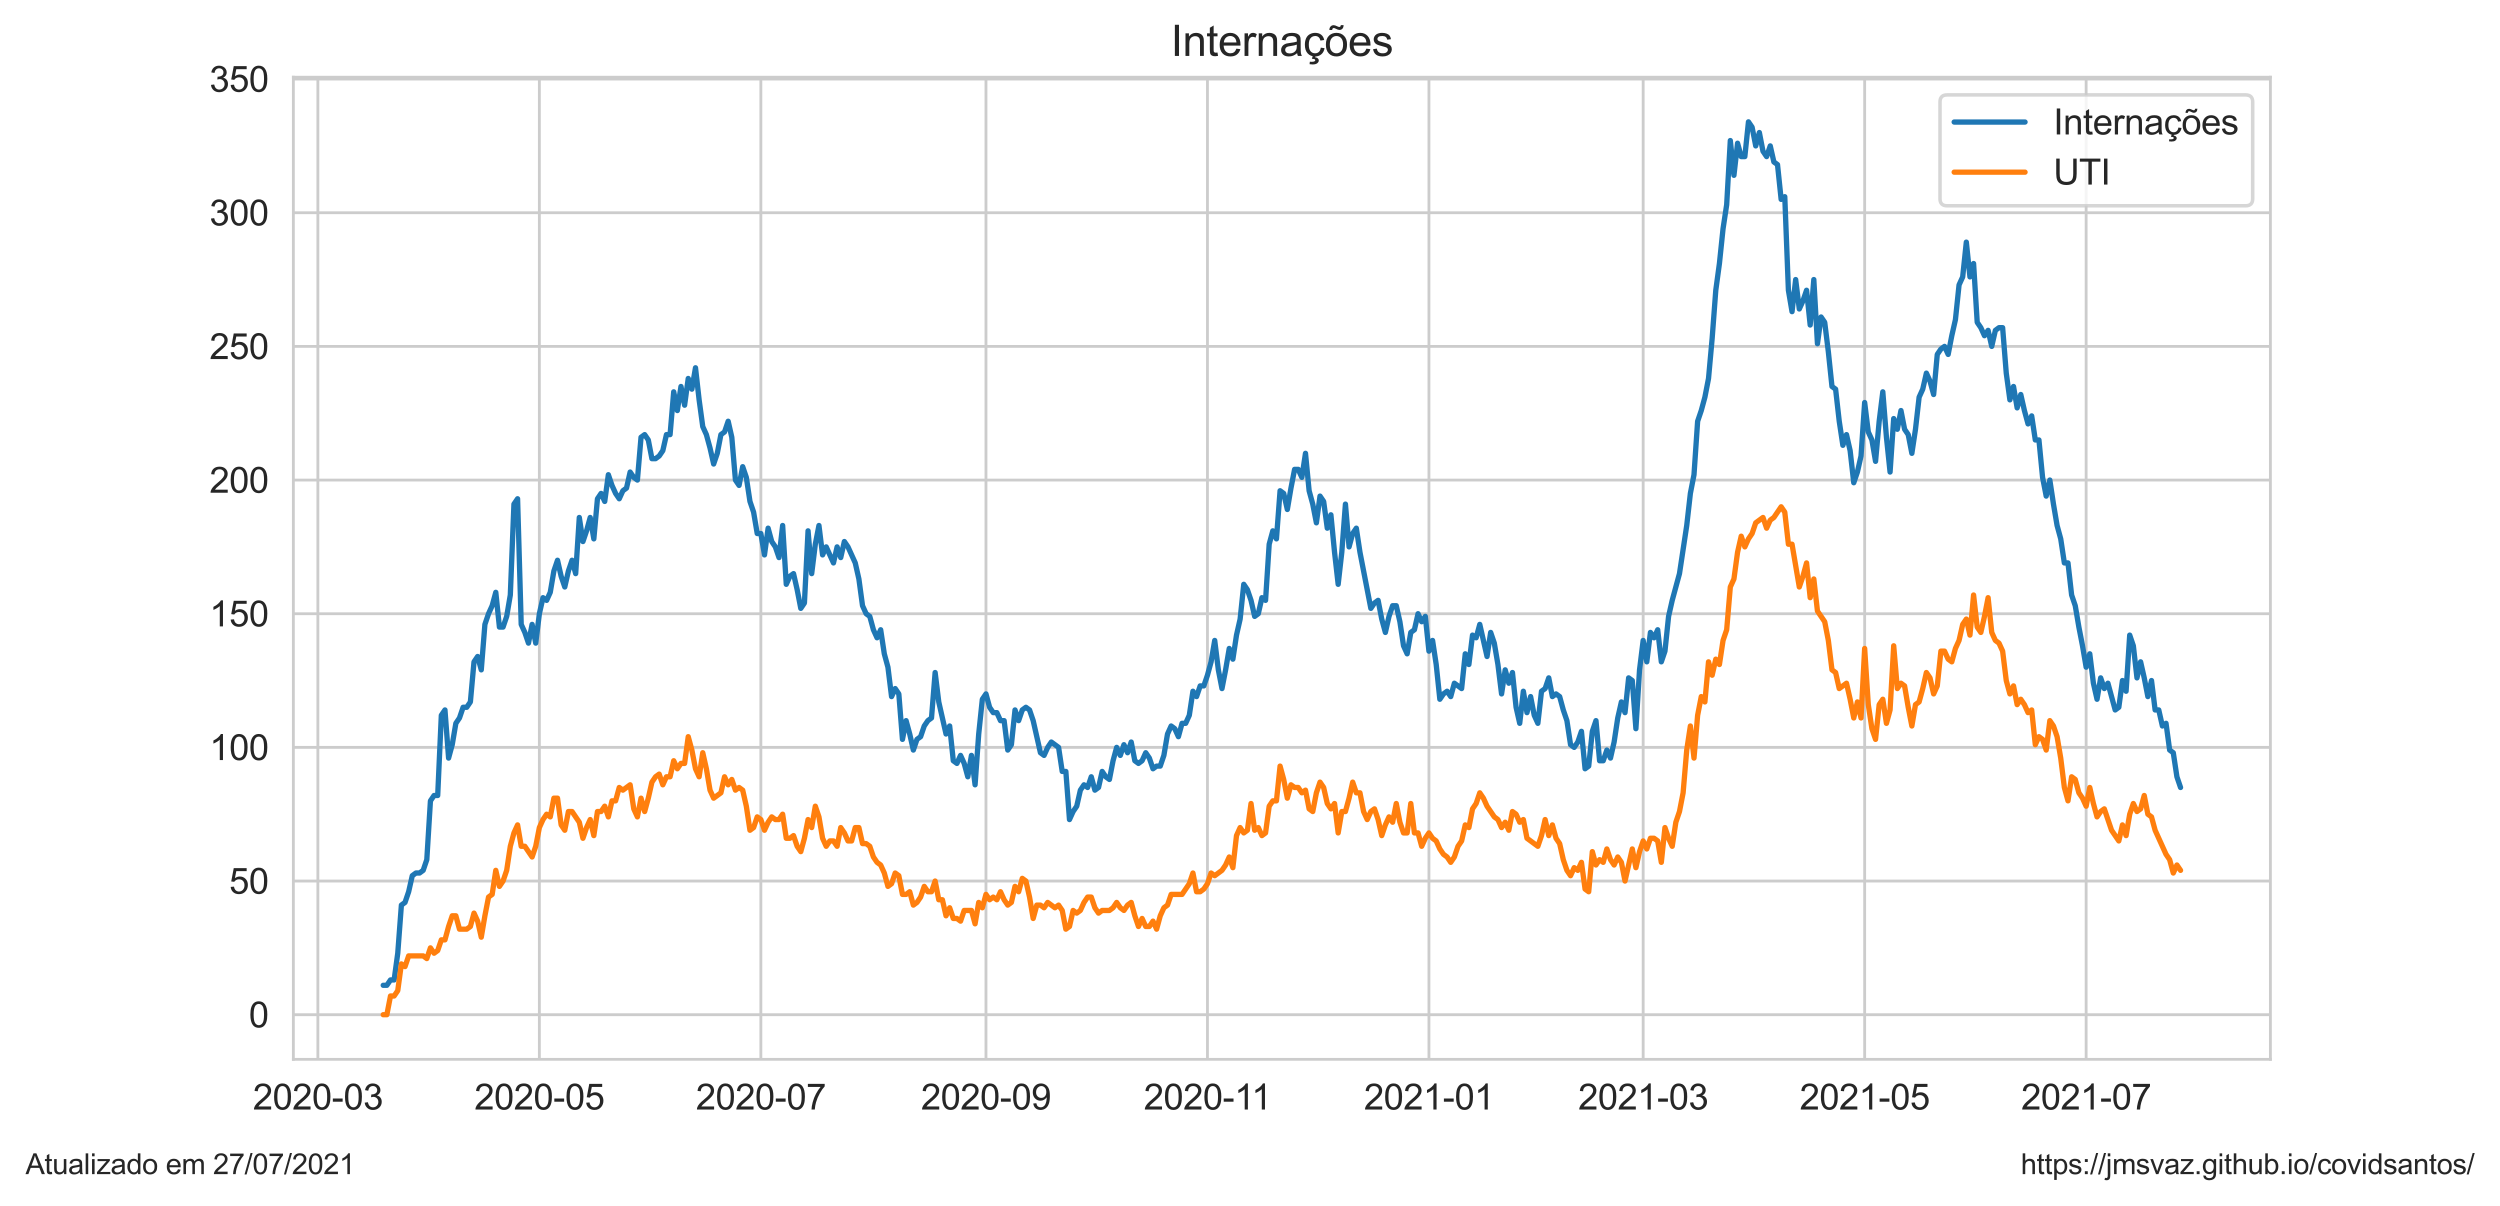 <?xml version="1.0" encoding="utf-8" standalone="no"?>
<!DOCTYPE svg PUBLIC "-//W3C//DTD SVG 1.1//EN"
  "http://www.w3.org/Graphics/SVG/1.1/DTD/svg11.dtd">
<svg height="340.273pt" version="1.1" viewBox="0 0 705.6 340.273" width="705.6pt" xmlns="http://www.w3.org/2000/svg" xmlns:xlink="http://www.w3.org/1999/xlink">
 <defs>
  <style type="text/css">*{stroke-linecap:butt;stroke-linejoin:round;}</style>
 </defs>
 <g id="figure_1">
  <g id="patch_1">
   <path d="M 0 340.273 
L 705.6 340.273 
L 705.6 0 
L 0 0 
z
" style="fill:#ffffff;"/>
  </g>
  <g id="axes_1">
   <g id="patch_2">
    <path d="M 82.8 298.989 
L 640.8 298.989 
L 640.8 21.789 
L 82.8 21.789 
z
" style="fill:#ffffff;"/>
   </g>
   <g id="matplotlib.axis_1">
    <g id="xtick_1">
     <g id="line2d_1">
      <path clip-path="url(#p89dba0412b)" d="M 89.717 298.989 
L 89.717 21.789 
" style="fill:none;stroke:#cccccc;stroke-linecap:round;stroke-width:0.8;"/>
     </g>
     <g id="text_1">
      <!-- 2020-03 -->
      <g style="fill:#262626;" transform="translate(71.37 313.147)scale(0.1 -0.1)">
       <defs>
        <path d="M 3222 541 
L 3222 0 
L 194 0 
Q 188 203 259 391 
Q 375 700 629 1000 
Q 884 1300 1366 1694 
Q 2113 2306 2375 2664 
Q 2638 3022 2638 3341 
Q 2638 3675 2398 3904 
Q 2159 4134 1775 4134 
Q 1369 4134 1125 3890 
Q 881 3647 878 3216 
L 300 3275 
Q 359 3922 746 4261 
Q 1134 4600 1788 4600 
Q 2447 4600 2831 4234 
Q 3216 3869 3216 3328 
Q 3216 3053 3103 2787 
Q 2991 2522 2730 2228 
Q 2469 1934 1863 1422 
Q 1356 997 1212 845 
Q 1069 694 975 541 
L 3222 541 
z
" id="ArialMT-32" transform="scale(0.016)"/>
        <path d="M 266 2259 
Q 266 3072 433 3567 
Q 600 4063 929 4331 
Q 1259 4600 1759 4600 
Q 2128 4600 2406 4451 
Q 2684 4303 2865 4023 
Q 3047 3744 3150 3342 
Q 3253 2941 3253 2259 
Q 3253 1453 3087 958 
Q 2922 463 2592 192 
Q 2263 -78 1759 -78 
Q 1097 -78 719 397 
Q 266 969 266 2259 
z
M 844 2259 
Q 844 1131 1108 757 
Q 1372 384 1759 384 
Q 2147 384 2411 759 
Q 2675 1134 2675 2259 
Q 2675 3391 2411 3762 
Q 2147 4134 1753 4134 
Q 1366 4134 1134 3806 
Q 844 3388 844 2259 
z
" id="ArialMT-30" transform="scale(0.016)"/>
        <path d="M 203 1375 
L 203 1941 
L 1931 1941 
L 1931 1375 
L 203 1375 
z
" id="ArialMT-2d" transform="scale(0.016)"/>
        <path d="M 269 1209 
L 831 1284 
Q 928 806 1161 595 
Q 1394 384 1728 384 
Q 2125 384 2398 659 
Q 2672 934 2672 1341 
Q 2672 1728 2419 1979 
Q 2166 2231 1775 2231 
Q 1616 2231 1378 2169 
L 1441 2663 
Q 1497 2656 1531 2656 
Q 1891 2656 2178 2843 
Q 2466 3031 2466 3422 
Q 2466 3731 2256 3934 
Q 2047 4138 1716 4138 
Q 1388 4138 1169 3931 
Q 950 3725 888 3313 
L 325 3413 
Q 428 3978 793 4289 
Q 1159 4600 1703 4600 
Q 2078 4600 2393 4439 
Q 2709 4278 2876 4000 
Q 3044 3722 3044 3409 
Q 3044 3113 2884 2869 
Q 2725 2625 2413 2481 
Q 2819 2388 3044 2092 
Q 3269 1797 3269 1353 
Q 3269 753 2831 336 
Q 2394 -81 1725 -81 
Q 1122 -81 723 278 
Q 325 638 269 1209 
z
" id="ArialMT-33" transform="scale(0.016)"/>
       </defs>
       <use xlink:href="#ArialMT-32"/>
       <use x="55.615" xlink:href="#ArialMT-30"/>
       <use x="111.23" xlink:href="#ArialMT-32"/>
       <use x="166.846" xlink:href="#ArialMT-30"/>
       <use x="222.461" xlink:href="#ArialMT-2d"/>
       <use x="255.762" xlink:href="#ArialMT-30"/>
       <use x="311.377" xlink:href="#ArialMT-33"/>
      </g>
     </g>
    </g>
    <g id="xtick_2">
     <g id="line2d_2">
      <path clip-path="url(#p89dba0412b)" d="M 152.23 298.989 
L 152.23 21.789 
" style="fill:none;stroke:#cccccc;stroke-linecap:round;stroke-width:0.8;"/>
     </g>
     <g id="text_2">
      <!-- 2020-05 -->
      <g style="fill:#262626;" transform="translate(133.882 313.147)scale(0.1 -0.1)">
       <defs>
        <path d="M 266 1200 
L 856 1250 
Q 922 819 1161 601 
Q 1400 384 1738 384 
Q 2144 384 2425 690 
Q 2706 997 2706 1503 
Q 2706 1984 2436 2262 
Q 2166 2541 1728 2541 
Q 1456 2541 1237 2417 
Q 1019 2294 894 2097 
L 366 2166 
L 809 4519 
L 3088 4519 
L 3088 3981 
L 1259 3981 
L 1013 2750 
Q 1425 3038 1878 3038 
Q 2478 3038 2890 2622 
Q 3303 2206 3303 1553 
Q 3303 931 2941 478 
Q 2500 -78 1738 -78 
Q 1113 -78 717 272 
Q 322 622 266 1200 
z
" id="ArialMT-35" transform="scale(0.016)"/>
       </defs>
       <use xlink:href="#ArialMT-32"/>
       <use x="55.615" xlink:href="#ArialMT-30"/>
       <use x="111.23" xlink:href="#ArialMT-32"/>
       <use x="166.846" xlink:href="#ArialMT-30"/>
       <use x="222.461" xlink:href="#ArialMT-2d"/>
       <use x="255.762" xlink:href="#ArialMT-30"/>
       <use x="311.377" xlink:href="#ArialMT-35"/>
      </g>
     </g>
    </g>
    <g id="xtick_3">
     <g id="line2d_3">
      <path clip-path="url(#p89dba0412b)" d="M 214.742 298.989 
L 214.742 21.789 
" style="fill:none;stroke:#cccccc;stroke-linecap:round;stroke-width:0.8;"/>
     </g>
     <g id="text_3">
      <!-- 2020-07 -->
      <g style="fill:#262626;" transform="translate(196.394 313.147)scale(0.1 -0.1)">
       <defs>
        <path d="M 303 3981 
L 303 4522 
L 3269 4522 
L 3269 4084 
Q 2831 3619 2401 2847 
Q 1972 2075 1738 1259 
Q 1569 684 1522 0 
L 944 0 
Q 953 541 1156 1306 
Q 1359 2072 1739 2783 
Q 2119 3494 2547 3981 
L 303 3981 
z
" id="ArialMT-37" transform="scale(0.016)"/>
       </defs>
       <use xlink:href="#ArialMT-32"/>
       <use x="55.615" xlink:href="#ArialMT-30"/>
       <use x="111.23" xlink:href="#ArialMT-32"/>
       <use x="166.846" xlink:href="#ArialMT-30"/>
       <use x="222.461" xlink:href="#ArialMT-2d"/>
       <use x="255.762" xlink:href="#ArialMT-30"/>
       <use x="311.377" xlink:href="#ArialMT-37"/>
      </g>
     </g>
    </g>
    <g id="xtick_4">
     <g id="line2d_4">
      <path clip-path="url(#p89dba0412b)" d="M 278.279 298.989 
L 278.279 21.789 
" style="fill:none;stroke:#cccccc;stroke-linecap:round;stroke-width:0.8;"/>
     </g>
     <g id="text_4">
      <!-- 2020-09 -->
      <g style="fill:#262626;" transform="translate(259.932 313.147)scale(0.1 -0.1)">
       <defs>
        <path d="M 350 1059 
L 891 1109 
Q 959 728 1153 556 
Q 1347 384 1650 384 
Q 1909 384 2104 503 
Q 2300 622 2425 820 
Q 2550 1019 2634 1356 
Q 2719 1694 2719 2044 
Q 2719 2081 2716 2156 
Q 2547 1888 2255 1720 
Q 1963 1553 1622 1553 
Q 1053 1553 659 1965 
Q 266 2378 266 3053 
Q 266 3750 677 4175 
Q 1088 4600 1706 4600 
Q 2153 4600 2523 4359 
Q 2894 4119 3086 3673 
Q 3278 3228 3278 2384 
Q 3278 1506 3087 986 
Q 2897 466 2520 194 
Q 2144 -78 1638 -78 
Q 1100 -78 759 220 
Q 419 519 350 1059 
z
M 2653 3081 
Q 2653 3566 2395 3850 
Q 2138 4134 1775 4134 
Q 1400 4134 1122 3828 
Q 844 3522 844 3034 
Q 844 2597 1108 2323 
Q 1372 2050 1759 2050 
Q 2150 2050 2401 2323 
Q 2653 2597 2653 3081 
z
" id="ArialMT-39" transform="scale(0.016)"/>
       </defs>
       <use xlink:href="#ArialMT-32"/>
       <use x="55.615" xlink:href="#ArialMT-30"/>
       <use x="111.23" xlink:href="#ArialMT-32"/>
       <use x="166.846" xlink:href="#ArialMT-30"/>
       <use x="222.461" xlink:href="#ArialMT-2d"/>
       <use x="255.762" xlink:href="#ArialMT-30"/>
       <use x="311.377" xlink:href="#ArialMT-39"/>
      </g>
     </g>
    </g>
    <g id="xtick_5">
     <g id="line2d_5">
      <path clip-path="url(#p89dba0412b)" d="M 340.792 298.989 
L 340.792 21.789 
" style="fill:none;stroke:#cccccc;stroke-linecap:round;stroke-width:0.8;"/>
     </g>
     <g id="text_5">
      <!-- 2020-11 -->
      <g style="fill:#262626;" transform="translate(322.813 313.147)scale(0.1 -0.1)">
       <defs>
        <path d="M 2384 0 
L 1822 0 
L 1822 3584 
Q 1619 3391 1289 3197 
Q 959 3003 697 2906 
L 697 3450 
Q 1169 3672 1522 3987 
Q 1875 4303 2022 4600 
L 2384 4600 
L 2384 0 
z
" id="ArialMT-31" transform="scale(0.016)"/>
       </defs>
       <use xlink:href="#ArialMT-32"/>
       <use x="55.615" xlink:href="#ArialMT-30"/>
       <use x="111.23" xlink:href="#ArialMT-32"/>
       <use x="166.846" xlink:href="#ArialMT-30"/>
       <use x="222.461" xlink:href="#ArialMT-2d"/>
       <use x="255.762" xlink:href="#ArialMT-31"/>
       <use x="304.002" xlink:href="#ArialMT-31"/>
      </g>
     </g>
    </g>
    <g id="xtick_6">
     <g id="line2d_6">
      <path clip-path="url(#p89dba0412b)" d="M 403.304 298.989 
L 403.304 21.789 
" style="fill:none;stroke:#cccccc;stroke-linecap:round;stroke-width:0.8;"/>
     </g>
     <g id="text_6">
      <!-- 2021-01 -->
      <g style="fill:#262626;" transform="translate(384.956 313.147)scale(0.1 -0.1)">
       <use xlink:href="#ArialMT-32"/>
       <use x="55.615" xlink:href="#ArialMT-30"/>
       <use x="111.23" xlink:href="#ArialMT-32"/>
       <use x="166.846" xlink:href="#ArialMT-31"/>
       <use x="222.461" xlink:href="#ArialMT-2d"/>
       <use x="255.762" xlink:href="#ArialMT-30"/>
       <use x="311.377" xlink:href="#ArialMT-31"/>
      </g>
     </g>
    </g>
    <g id="xtick_7">
     <g id="line2d_7">
      <path clip-path="url(#p89dba0412b)" d="M 463.767 298.989 
L 463.767 21.789 
" style="fill:none;stroke:#cccccc;stroke-linecap:round;stroke-width:0.8;"/>
     </g>
     <g id="text_7">
      <!-- 2021-03 -->
      <g style="fill:#262626;" transform="translate(445.419 313.147)scale(0.1 -0.1)">
       <use xlink:href="#ArialMT-32"/>
       <use x="55.615" xlink:href="#ArialMT-30"/>
       <use x="111.23" xlink:href="#ArialMT-32"/>
       <use x="166.846" xlink:href="#ArialMT-31"/>
       <use x="222.461" xlink:href="#ArialMT-2d"/>
       <use x="255.762" xlink:href="#ArialMT-30"/>
       <use x="311.377" xlink:href="#ArialMT-33"/>
      </g>
     </g>
    </g>
    <g id="xtick_8">
     <g id="line2d_8">
      <path clip-path="url(#p89dba0412b)" d="M 526.279 298.989 
L 526.279 21.789 
" style="fill:none;stroke:#cccccc;stroke-linecap:round;stroke-width:0.8;"/>
     </g>
     <g id="text_8">
      <!-- 2021-05 -->
      <g style="fill:#262626;" transform="translate(507.932 313.147)scale(0.1 -0.1)">
       <use xlink:href="#ArialMT-32"/>
       <use x="55.615" xlink:href="#ArialMT-30"/>
       <use x="111.23" xlink:href="#ArialMT-32"/>
       <use x="166.846" xlink:href="#ArialMT-31"/>
       <use x="222.461" xlink:href="#ArialMT-2d"/>
       <use x="255.762" xlink:href="#ArialMT-30"/>
       <use x="311.377" xlink:href="#ArialMT-35"/>
      </g>
     </g>
    </g>
    <g id="xtick_9">
     <g id="line2d_9">
      <path clip-path="url(#p89dba0412b)" d="M 588.792 298.989 
L 588.792 21.789 
" style="fill:none;stroke:#cccccc;stroke-linecap:round;stroke-width:0.8;"/>
     </g>
     <g id="text_9">
      <!-- 2021-07 -->
      <g style="fill:#262626;" transform="translate(570.444 313.147)scale(0.1 -0.1)">
       <use xlink:href="#ArialMT-32"/>
       <use x="55.615" xlink:href="#ArialMT-30"/>
       <use x="111.23" xlink:href="#ArialMT-32"/>
       <use x="166.846" xlink:href="#ArialMT-31"/>
       <use x="222.461" xlink:href="#ArialMT-2d"/>
       <use x="255.762" xlink:href="#ArialMT-30"/>
       <use x="311.377" xlink:href="#ArialMT-37"/>
      </g>
     </g>
    </g>
   </g>
   <g id="matplotlib.axis_2">
    <g id="ytick_1">
     <g id="line2d_10">
      <path clip-path="url(#p89dba0412b)" d="M 82.8 286.389 
L 640.8 286.389 
" style="fill:none;stroke:#cccccc;stroke-linecap:round;stroke-width:0.8;"/>
     </g>
     <g id="text_10">
      <!-- 0 -->
      <g style="fill:#262626;" transform="translate(70.239 289.968)scale(0.1 -0.1)">
       <use xlink:href="#ArialMT-30"/>
      </g>
     </g>
    </g>
    <g id="ytick_2">
     <g id="line2d_11">
      <path clip-path="url(#p89dba0412b)" d="M 82.8 248.665 
L 640.8 248.665 
" style="fill:none;stroke:#cccccc;stroke-linecap:round;stroke-width:0.8;"/>
     </g>
     <g id="text_11">
      <!-- 50 -->
      <g style="fill:#262626;" transform="translate(64.678 252.244)scale(0.1 -0.1)">
       <use xlink:href="#ArialMT-35"/>
       <use x="55.615" xlink:href="#ArialMT-30"/>
      </g>
     </g>
    </g>
    <g id="ytick_3">
     <g id="line2d_12">
      <path clip-path="url(#p89dba0412b)" d="M 82.8 210.94 
L 640.8 210.94 
" style="fill:none;stroke:#cccccc;stroke-linecap:round;stroke-width:0.8;"/>
     </g>
     <g id="text_12">
      <!-- 100 -->
      <g style="fill:#262626;" transform="translate(59.117 214.519)scale(0.1 -0.1)">
       <use xlink:href="#ArialMT-31"/>
       <use x="55.615" xlink:href="#ArialMT-30"/>
       <use x="111.23" xlink:href="#ArialMT-30"/>
      </g>
     </g>
    </g>
    <g id="ytick_4">
     <g id="line2d_13">
      <path clip-path="url(#p89dba0412b)" d="M 82.8 173.216 
L 640.8 173.216 
" style="fill:none;stroke:#cccccc;stroke-linecap:round;stroke-width:0.8;"/>
     </g>
     <g id="text_13">
      <!-- 150 -->
      <g style="fill:#262626;" transform="translate(59.117 176.795)scale(0.1 -0.1)">
       <use xlink:href="#ArialMT-31"/>
       <use x="55.615" xlink:href="#ArialMT-35"/>
       <use x="111.23" xlink:href="#ArialMT-30"/>
      </g>
     </g>
    </g>
    <g id="ytick_5">
     <g id="line2d_14">
      <path clip-path="url(#p89dba0412b)" d="M 82.8 135.491 
L 640.8 135.491 
" style="fill:none;stroke:#cccccc;stroke-linecap:round;stroke-width:0.8;"/>
     </g>
     <g id="text_14">
      <!-- 200 -->
      <g style="fill:#262626;" transform="translate(59.117 139.07)scale(0.1 -0.1)">
       <use xlink:href="#ArialMT-32"/>
       <use x="55.615" xlink:href="#ArialMT-30"/>
       <use x="111.23" xlink:href="#ArialMT-30"/>
      </g>
     </g>
    </g>
    <g id="ytick_6">
     <g id="line2d_15">
      <path clip-path="url(#p89dba0412b)" d="M 82.8 97.767 
L 640.8 97.767 
" style="fill:none;stroke:#cccccc;stroke-linecap:round;stroke-width:0.8;"/>
     </g>
     <g id="text_15">
      <!-- 250 -->
      <g style="fill:#262626;" transform="translate(59.117 101.346)scale(0.1 -0.1)">
       <use xlink:href="#ArialMT-32"/>
       <use x="55.615" xlink:href="#ArialMT-35"/>
       <use x="111.23" xlink:href="#ArialMT-30"/>
      </g>
     </g>
    </g>
    <g id="ytick_7">
     <g id="line2d_16">
      <path clip-path="url(#p89dba0412b)" d="M 82.8 60.042 
L 640.8 60.042 
" style="fill:none;stroke:#cccccc;stroke-linecap:round;stroke-width:0.8;"/>
     </g>
     <g id="text_16">
      <!-- 300 -->
      <g style="fill:#262626;" transform="translate(59.117 63.621)scale(0.1 -0.1)">
       <use xlink:href="#ArialMT-33"/>
       <use x="55.615" xlink:href="#ArialMT-30"/>
       <use x="111.23" xlink:href="#ArialMT-30"/>
      </g>
     </g>
    </g>
    <g id="ytick_8">
     <g id="line2d_17">
      <path clip-path="url(#p89dba0412b)" d="M 82.8 22.318 
L 640.8 22.318 
" style="fill:none;stroke:#cccccc;stroke-linecap:round;stroke-width:0.8;"/>
     </g>
     <g id="text_17">
      <!-- 350 -->
      <g style="fill:#262626;" transform="translate(59.117 25.896)scale(0.1 -0.1)">
       <use xlink:href="#ArialMT-33"/>
       <use x="55.615" xlink:href="#ArialMT-35"/>
       <use x="111.23" xlink:href="#ArialMT-30"/>
      </g>
     </g>
    </g>
   </g>
   <g id="line2d_18">
    <path clip-path="url(#p89dba0412b)" d="M 108.164 278.09 
L 109.188 278.09 
L 110.213 276.581 
L 111.238 276.581 
L 112.263 269.036 
L 113.288 255.455 
L 114.312 254.701 
L 115.337 251.683 
L 116.362 247.156 
L 117.387 246.401 
L 118.412 246.401 
L 119.436 245.647 
L 120.461 242.629 
L 121.486 226.03 
L 122.511 224.521 
L 123.536 224.521 
L 124.56 201.886 
L 125.585 200.377 
L 126.61 213.958 
L 127.635 210.186 
L 128.66 204.15 
L 129.684 202.641 
L 130.709 199.623 
L 131.734 199.623 
L 132.759 198.114 
L 133.783 186.797 
L 134.808 185.288 
L 135.833 189.06 
L 136.858 176.234 
L 137.883 173.216 
L 138.907 170.952 
L 139.932 167.18 
L 140.957 176.988 
L 141.982 176.988 
L 143.007 173.97 
L 144.031 167.934 
L 145.056 142.282 
L 146.081 140.773 
L 147.106 176.234 
L 148.131 178.497 
L 149.155 181.515 
L 150.18 176.234 
L 151.205 181.515 
L 152.23 173.216 
L 153.255 168.689 
L 154.279 169.443 
L 155.304 167.18 
L 156.329 161.144 
L 157.354 158.126 
L 158.379 162.653 
L 159.403 165.671 
L 160.428 161.144 
L 161.453 158.126 
L 162.478 161.898 
L 163.502 146.054 
L 164.527 152.844 
L 165.552 149.827 
L 166.577 146.054 
L 167.602 152.09 
L 168.626 140.773 
L 169.651 139.264 
L 170.676 141.527 
L 171.701 133.982 
L 172.726 137 
L 173.75 139.264 
L 174.775 140.773 
L 175.8 138.509 
L 176.825 137.755 
L 177.85 133.228 
L 178.874 134.737 
L 179.899 135.491 
L 180.924 123.419 
L 181.949 122.665 
L 182.974 124.174 
L 183.998 129.455 
L 185.023 129.455 
L 186.048 128.701 
L 187.073 127.192 
L 188.098 122.665 
L 189.122 122.665 
L 190.147 110.593 
L 191.172 115.874 
L 192.197 109.084 
L 193.221 114.365 
L 194.246 106.821 
L 195.271 109.838 
L 196.296 103.803 
L 197.321 112.856 
L 198.345 120.401 
L 199.37 122.665 
L 200.395 126.437 
L 201.42 130.964 
L 202.445 127.946 
L 203.469 122.665 
L 204.494 121.91 
L 205.519 118.892 
L 206.544 123.419 
L 207.569 135.491 
L 208.593 137 
L 209.618 131.719 
L 210.643 134.737 
L 211.668 141.527 
L 212.693 144.545 
L 213.717 150.581 
L 214.742 150.581 
L 215.767 156.617 
L 216.792 149.072 
L 217.817 152.844 
L 218.841 154.353 
L 219.866 157.371 
L 220.891 148.318 
L 221.916 164.916 
L 222.94 162.653 
L 223.965 161.898 
L 224.99 166.425 
L 226.015 171.707 
L 227.04 170.198 
L 228.064 149.827 
L 229.089 161.898 
L 230.114 153.599 
L 231.139 148.318 
L 232.164 156.617 
L 233.188 154.353 
L 235.238 158.88 
L 236.263 154.353 
L 237.288 157.371 
L 238.312 152.844 
L 239.337 154.353 
L 241.387 158.88 
L 242.412 163.407 
L 243.436 170.952 
L 244.461 173.216 
L 245.486 173.97 
L 246.511 177.743 
L 247.536 180.006 
L 248.56 177.743 
L 249.585 184.533 
L 250.61 188.306 
L 251.635 196.605 
L 252.66 194.341 
L 253.684 195.85 
L 254.709 208.677 
L 255.734 203.395 
L 256.759 207.168 
L 257.783 211.695 
L 258.808 208.677 
L 259.833 207.922 
L 260.858 204.904 
L 261.883 203.395 
L 262.907 202.641 
L 263.932 189.815 
L 264.957 198.114 
L 267.007 207.168 
L 268.031 204.904 
L 269.056 214.713 
L 270.081 215.467 
L 271.106 213.204 
L 272.131 215.467 
L 273.155 219.24 
L 274.18 213.204 
L 275.205 221.503 
L 276.23 207.168 
L 277.255 197.359 
L 278.279 195.85 
L 279.304 199.623 
L 280.329 201.132 
L 281.354 201.132 
L 282.379 203.395 
L 283.403 203.395 
L 284.428 211.695 
L 285.453 210.186 
L 286.478 200.377 
L 287.502 203.395 
L 288.527 200.377 
L 289.552 199.623 
L 290.577 200.377 
L 291.602 203.395 
L 293.651 212.449 
L 294.676 213.204 
L 295.701 210.94 
L 296.726 209.431 
L 298.775 210.94 
L 299.8 217.731 
L 300.825 217.731 
L 301.85 231.312 
L 302.874 229.048 
L 303.899 227.539 
L 304.924 223.012 
L 305.949 221.503 
L 306.974 222.258 
L 307.998 219.24 
L 309.023 223.012 
L 310.048 222.258 
L 311.073 217.731 
L 312.098 219.24 
L 313.122 219.994 
L 314.147 214.713 
L 315.172 210.94 
L 316.197 213.204 
L 317.221 210.186 
L 318.246 212.449 
L 319.271 209.431 
L 320.296 214.713 
L 321.321 215.467 
L 322.345 214.713 
L 323.37 212.449 
L 324.395 213.958 
L 325.42 216.976 
L 326.445 216.222 
L 327.469 216.222 
L 328.494 213.204 
L 329.519 207.168 
L 330.544 204.904 
L 331.569 205.659 
L 332.593 207.922 
L 333.618 204.15 
L 334.643 204.15 
L 335.668 201.886 
L 336.693 195.096 
L 337.717 196.605 
L 338.742 193.587 
L 339.767 193.587 
L 340.792 190.569 
L 341.817 186.797 
L 342.841 180.761 
L 343.866 189.06 
L 344.891 194.341 
L 345.916 189.06 
L 346.94 183.024 
L 347.965 186.042 
L 348.99 179.252 
L 350.015 174.725 
L 351.04 164.916 
L 352.064 166.425 
L 353.089 169.443 
L 354.114 173.97 
L 355.139 173.216 
L 356.164 168.689 
L 357.188 169.443 
L 358.213 153.599 
L 359.238 149.827 
L 360.263 152.09 
L 361.288 138.509 
L 362.312 139.264 
L 363.337 143.791 
L 364.362 137.755 
L 365.387 132.473 
L 366.412 132.473 
L 367.436 134.737 
L 368.461 127.946 
L 369.486 138.509 
L 370.511 142.282 
L 371.536 147.563 
L 372.56 140.018 
L 373.585 141.527 
L 374.61 149.072 
L 375.635 145.3 
L 376.66 155.862 
L 377.684 164.916 
L 378.709 155.862 
L 379.734 142.282 
L 380.759 154.353 
L 381.783 150.581 
L 382.808 149.072 
L 383.833 155.862 
L 386.907 171.707 
L 387.932 170.198 
L 388.957 169.443 
L 389.982 174.725 
L 391.007 178.497 
L 392.031 173.97 
L 393.056 170.952 
L 394.081 170.952 
L 395.106 175.479 
L 396.131 182.27 
L 397.155 184.533 
L 398.18 178.497 
L 399.205 177.743 
L 400.23 173.216 
L 401.255 175.479 
L 402.279 173.97 
L 403.304 183.779 
L 404.329 180.761 
L 405.354 187.551 
L 406.379 197.359 
L 407.403 195.85 
L 408.428 195.096 
L 409.453 196.605 
L 410.478 192.832 
L 412.527 194.341 
L 413.552 184.533 
L 414.577 187.551 
L 415.602 179.252 
L 416.626 180.006 
L 417.651 176.234 
L 419.701 185.288 
L 420.726 178.497 
L 421.75 181.515 
L 422.775 187.551 
L 423.8 195.85 
L 424.825 189.06 
L 425.85 192.832 
L 426.874 189.815 
L 427.899 199.623 
L 428.924 204.15 
L 429.949 195.096 
L 430.974 201.132 
L 431.998 196.605 
L 433.023 201.886 
L 434.048 204.15 
L 435.073 195.096 
L 436.098 194.341 
L 437.122 191.324 
L 438.147 196.605 
L 439.172 195.85 
L 440.197 196.605 
L 441.221 200.377 
L 442.246 203.395 
L 443.271 210.186 
L 444.296 210.94 
L 445.321 209.431 
L 446.345 206.413 
L 447.37 216.976 
L 448.395 216.222 
L 449.42 206.413 
L 450.445 203.395 
L 451.469 214.713 
L 452.494 214.713 
L 453.519 211.695 
L 454.544 213.958 
L 455.569 209.431 
L 456.593 202.641 
L 457.618 198.114 
L 458.643 201.132 
L 459.668 191.324 
L 460.693 192.078 
L 461.717 205.659 
L 462.742 189.06 
L 463.767 180.761 
L 464.792 186.797 
L 465.817 178.497 
L 466.841 180.006 
L 467.866 177.743 
L 468.891 186.797 
L 469.916 183.779 
L 470.94 173.97 
L 471.965 169.443 
L 474.015 161.898 
L 476.064 148.318 
L 477.089 139.264 
L 478.114 133.982 
L 479.139 118.892 
L 480.164 115.874 
L 481.188 112.102 
L 482.213 106.821 
L 483.238 95.503 
L 484.263 81.922 
L 485.288 74.377 
L 486.312 64.569 
L 487.337 57.779 
L 488.362 39.671 
L 489.387 49.479 
L 490.412 40.425 
L 491.436 44.198 
L 492.461 44.198 
L 493.486 34.389 
L 494.511 35.898 
L 495.536 41.18 
L 496.56 37.407 
L 497.585 42.689 
L 498.61 44.198 
L 499.635 41.18 
L 500.66 45.707 
L 501.684 46.461 
L 502.709 56.27 
L 503.734 55.515 
L 504.759 81.922 
L 505.783 87.958 
L 506.808 78.904 
L 507.833 87.204 
L 508.858 84.94 
L 509.883 81.922 
L 510.907 91.731 
L 511.932 78.904 
L 512.957 97.012 
L 513.982 89.467 
L 515.007 90.976 
L 516.031 99.276 
L 517.056 109.084 
L 518.081 109.838 
L 519.106 118.892 
L 520.131 125.683 
L 521.155 122.665 
L 522.18 127.192 
L 523.205 136.246 
L 524.23 133.228 
L 525.255 128.701 
L 526.279 113.611 
L 527.304 121.91 
L 528.329 124.174 
L 529.354 130.21 
L 530.379 118.892 
L 531.403 110.593 
L 532.428 123.419 
L 533.453 133.228 
L 534.478 118.138 
L 535.502 121.156 
L 536.527 115.874 
L 537.552 121.156 
L 538.577 122.665 
L 539.602 127.946 
L 540.626 121.156 
L 541.651 112.102 
L 542.676 109.838 
L 543.701 105.312 
L 544.726 107.575 
L 545.75 111.347 
L 546.775 100.03 
L 547.8 98.521 
L 548.825 97.767 
L 549.85 100.03 
L 550.874 94.749 
L 551.899 90.222 
L 552.924 80.413 
L 553.949 78.15 
L 554.974 68.341 
L 555.998 78.15 
L 557.023 74.377 
L 558.048 90.976 
L 559.073 92.485 
L 560.098 94.749 
L 561.122 93.24 
L 562.147 97.767 
L 563.172 93.24 
L 564.197 92.485 
L 565.221 92.485 
L 566.246 105.312 
L 567.271 112.856 
L 568.296 109.084 
L 569.321 115.12 
L 570.345 111.347 
L 571.37 115.874 
L 572.395 119.647 
L 573.42 117.383 
L 574.445 124.174 
L 575.469 124.174 
L 576.494 134.737 
L 577.519 140.018 
L 578.544 135.491 
L 579.569 142.282 
L 580.593 148.318 
L 581.618 152.09 
L 582.643 158.88 
L 583.668 158.88 
L 584.693 167.934 
L 585.717 170.952 
L 586.742 176.988 
L 587.767 182.27 
L 588.792 188.306 
L 589.817 184.533 
L 590.841 192.832 
L 591.866 197.359 
L 592.891 191.324 
L 593.916 194.341 
L 594.94 192.832 
L 596.99 200.377 
L 598.015 199.623 
L 599.04 192.078 
L 600.064 195.096 
L 601.089 179.252 
L 602.114 182.27 
L 603.139 191.324 
L 604.164 186.797 
L 605.188 191.324 
L 606.213 196.605 
L 607.238 192.078 
L 608.263 200.377 
L 609.288 200.377 
L 610.312 204.904 
L 611.337 204.15 
L 612.362 211.695 
L 613.387 212.449 
L 614.412 219.24 
L 615.436 222.258 
L 615.436 222.258 
" style="fill:none;stroke:#1f77b4;stroke-linecap:round;stroke-width:1.5;"/>
   </g>
   <g id="line2d_19">
    <path clip-path="url(#p89dba0412b)" d="M 108.164 286.389 
L 109.188 286.389 
L 110.213 281.108 
L 111.238 281.108 
L 112.263 279.599 
L 113.288 272.054 
L 114.312 272.809 
L 115.337 269.791 
L 119.436 269.791 
L 120.461 270.545 
L 121.486 267.527 
L 122.511 269.036 
L 123.536 268.282 
L 124.56 265.264 
L 125.585 265.264 
L 126.61 261.491 
L 127.635 258.473 
L 128.66 258.473 
L 129.684 262.246 
L 131.734 262.246 
L 132.759 261.491 
L 133.783 257.719 
L 134.808 259.982 
L 135.833 264.509 
L 136.858 258.473 
L 137.883 253.192 
L 138.907 252.437 
L 139.932 245.647 
L 140.957 250.174 
L 141.982 248.665 
L 143.007 245.647 
L 144.031 238.856 
L 145.056 235.084 
L 146.081 232.821 
L 147.106 238.856 
L 148.131 238.856 
L 150.18 241.874 
L 151.205 238.856 
L 152.23 233.575 
L 153.255 231.312 
L 154.279 229.803 
L 155.304 230.557 
L 156.329 225.276 
L 157.354 225.276 
L 158.379 232.821 
L 159.403 234.329 
L 160.428 229.048 
L 161.453 229.048 
L 163.502 232.066 
L 164.527 236.593 
L 165.552 233.575 
L 166.577 231.312 
L 167.602 235.838 
L 168.626 229.048 
L 169.651 229.048 
L 170.676 227.539 
L 171.701 230.557 
L 172.726 226.03 
L 173.75 226.03 
L 174.775 222.258 
L 175.8 223.012 
L 177.85 221.503 
L 178.874 228.294 
L 179.899 230.557 
L 180.924 225.276 
L 181.949 229.048 
L 182.974 225.276 
L 183.998 220.749 
L 185.023 219.24 
L 186.048 218.485 
L 187.073 221.503 
L 188.098 219.24 
L 189.122 219.24 
L 190.147 214.713 
L 191.172 216.976 
L 192.197 215.467 
L 193.221 215.467 
L 194.246 207.922 
L 195.271 211.695 
L 196.296 216.976 
L 197.321 219.24 
L 198.345 212.449 
L 199.37 216.976 
L 200.395 223.012 
L 201.42 225.276 
L 203.469 223.767 
L 204.494 219.24 
L 205.519 221.503 
L 206.544 219.994 
L 207.569 223.012 
L 208.593 222.258 
L 209.618 223.012 
L 210.643 227.539 
L 211.668 234.329 
L 212.693 233.575 
L 213.717 230.557 
L 214.742 231.312 
L 215.767 234.329 
L 216.792 232.066 
L 217.817 230.557 
L 218.841 231.312 
L 219.866 231.312 
L 220.891 229.803 
L 221.916 236.593 
L 222.94 236.593 
L 223.965 235.838 
L 224.99 238.856 
L 226.015 240.365 
L 227.04 236.593 
L 228.064 231.312 
L 229.089 233.575 
L 230.114 227.539 
L 231.139 230.557 
L 232.164 236.593 
L 233.188 238.856 
L 234.213 237.347 
L 235.238 237.347 
L 236.263 238.856 
L 237.288 233.575 
L 238.312 235.084 
L 239.337 237.347 
L 240.362 237.347 
L 241.387 233.575 
L 242.412 233.575 
L 243.436 238.102 
L 244.461 238.102 
L 245.486 238.856 
L 246.511 241.874 
L 247.536 243.383 
L 248.56 244.138 
L 249.585 246.401 
L 250.61 250.174 
L 251.635 249.419 
L 252.66 246.401 
L 253.684 247.156 
L 254.709 252.437 
L 255.734 252.437 
L 256.759 251.683 
L 257.783 255.455 
L 258.808 254.701 
L 259.833 253.192 
L 260.858 250.174 
L 261.883 251.683 
L 262.907 251.683 
L 263.932 248.665 
L 264.957 253.946 
L 265.982 253.946 
L 267.007 258.473 
L 268.031 256.21 
L 269.056 259.228 
L 270.081 259.228 
L 271.106 259.982 
L 272.131 256.964 
L 274.18 256.964 
L 275.205 260.737 
L 276.23 254.701 
L 277.255 256.21 
L 278.279 252.437 
L 279.304 253.946 
L 280.329 253.192 
L 281.354 253.946 
L 282.379 251.683 
L 283.403 253.946 
L 284.428 255.455 
L 285.453 254.701 
L 286.478 250.174 
L 287.502 251.683 
L 288.527 247.91 
L 289.552 248.665 
L 290.577 253.192 
L 291.602 259.228 
L 292.626 255.455 
L 293.651 255.455 
L 294.676 256.21 
L 295.701 254.701 
L 297.75 256.21 
L 298.775 255.455 
L 299.8 256.964 
L 300.825 262.246 
L 301.85 261.491 
L 302.874 256.964 
L 303.899 257.719 
L 304.924 256.964 
L 305.949 254.701 
L 306.974 253.192 
L 307.998 253.192 
L 309.023 256.21 
L 310.048 257.719 
L 311.073 256.964 
L 313.122 256.964 
L 314.147 256.21 
L 315.172 254.701 
L 316.197 256.21 
L 317.221 256.964 
L 318.246 255.455 
L 319.271 254.701 
L 320.296 258.473 
L 321.321 261.491 
L 322.345 259.228 
L 323.37 261.491 
L 324.395 261.491 
L 325.42 259.982 
L 326.445 262.246 
L 327.469 258.473 
L 328.494 256.21 
L 329.519 255.455 
L 330.544 252.437 
L 333.618 252.437 
L 335.668 249.419 
L 336.693 246.401 
L 337.717 251.683 
L 338.742 251.683 
L 339.767 250.928 
L 340.792 249.419 
L 341.817 246.401 
L 342.841 247.156 
L 344.891 245.647 
L 345.916 244.138 
L 346.94 241.874 
L 347.965 244.892 
L 348.99 235.838 
L 350.015 233.575 
L 351.04 235.084 
L 352.064 234.329 
L 353.089 226.785 
L 354.114 234.329 
L 355.139 233.575 
L 356.164 235.838 
L 357.188 235.084 
L 358.213 227.539 
L 359.238 226.03 
L 360.263 226.03 
L 361.288 216.222 
L 362.312 219.994 
L 363.337 225.276 
L 364.362 221.503 
L 365.387 222.258 
L 366.412 222.258 
L 367.436 223.767 
L 368.461 223.012 
L 369.486 228.294 
L 370.511 229.048 
L 371.536 223.767 
L 372.56 220.749 
L 373.585 222.258 
L 374.61 226.785 
L 375.635 228.294 
L 376.66 226.785 
L 377.684 235.084 
L 378.709 229.048 
L 379.734 229.048 
L 380.759 225.276 
L 381.783 220.749 
L 382.808 223.767 
L 383.833 223.767 
L 384.858 229.048 
L 385.883 231.312 
L 386.907 229.048 
L 387.932 228.294 
L 388.957 231.312 
L 389.982 235.838 
L 391.007 232.821 
L 392.031 230.557 
L 393.056 232.066 
L 394.081 226.785 
L 395.106 232.066 
L 396.131 235.084 
L 397.155 235.084 
L 398.18 226.785 
L 399.205 235.084 
L 400.23 235.084 
L 401.255 238.856 
L 402.279 236.593 
L 403.304 235.084 
L 404.329 236.593 
L 405.354 237.347 
L 406.379 239.611 
L 407.403 241.12 
L 408.428 241.874 
L 409.453 243.383 
L 410.478 241.874 
L 411.502 238.856 
L 412.527 237.347 
L 413.552 232.821 
L 414.577 233.575 
L 415.602 228.294 
L 416.626 226.785 
L 417.651 223.767 
L 418.676 225.276 
L 419.701 227.539 
L 421.75 230.557 
L 422.775 231.312 
L 423.8 233.575 
L 424.825 232.066 
L 425.85 234.329 
L 426.874 229.048 
L 427.899 229.803 
L 428.924 232.066 
L 429.949 231.312 
L 430.974 236.593 
L 434.048 238.856 
L 435.073 235.838 
L 436.098 231.312 
L 437.122 235.838 
L 438.147 232.821 
L 439.172 236.593 
L 440.197 238.102 
L 441.221 242.629 
L 442.246 245.647 
L 443.271 247.156 
L 444.296 244.892 
L 445.321 245.647 
L 446.345 243.383 
L 447.37 250.928 
L 448.395 251.683 
L 449.42 240.365 
L 450.445 244.138 
L 451.469 242.629 
L 452.494 243.383 
L 453.519 239.611 
L 454.544 242.629 
L 455.569 244.138 
L 456.593 241.874 
L 457.618 243.383 
L 458.643 248.665 
L 460.693 239.611 
L 461.717 244.892 
L 462.742 240.365 
L 463.767 237.347 
L 464.792 239.611 
L 465.817 236.593 
L 466.841 236.593 
L 467.866 237.347 
L 468.891 243.383 
L 469.916 233.575 
L 470.94 236.593 
L 471.965 238.856 
L 472.99 232.066 
L 474.015 229.048 
L 475.04 223.767 
L 476.064 211.695 
L 477.089 204.904 
L 478.114 213.958 
L 479.139 201.886 
L 480.164 196.605 
L 481.188 198.114 
L 482.213 186.797 
L 483.238 190.569 
L 484.263 186.042 
L 485.288 187.551 
L 486.312 180.761 
L 487.337 177.743 
L 488.362 165.671 
L 489.387 163.407 
L 490.412 155.862 
L 491.436 151.335 
L 492.461 154.353 
L 493.486 152.09 
L 494.511 150.581 
L 495.536 147.563 
L 497.585 146.054 
L 498.61 149.072 
L 499.635 146.809 
L 500.66 146.054 
L 502.709 143.036 
L 503.734 144.545 
L 504.759 153.599 
L 505.783 153.599 
L 507.833 165.671 
L 508.858 162.653 
L 509.883 158.88 
L 510.907 168.689 
L 511.932 163.407 
L 512.957 172.461 
L 515.007 175.479 
L 516.031 180.761 
L 517.056 189.06 
L 518.081 189.815 
L 519.106 194.341 
L 521.155 192.832 
L 522.18 197.359 
L 523.205 202.641 
L 524.23 198.114 
L 525.255 202.641 
L 526.279 183.024 
L 527.304 198.868 
L 528.329 205.659 
L 529.354 208.677 
L 530.379 198.868 
L 531.403 197.359 
L 532.428 204.15 
L 533.453 200.377 
L 534.478 182.27 
L 535.502 194.341 
L 536.527 192.832 
L 537.552 193.587 
L 538.577 199.623 
L 539.602 204.904 
L 540.626 198.868 
L 541.651 198.114 
L 542.676 194.341 
L 543.701 189.815 
L 544.726 191.324 
L 545.75 195.85 
L 546.775 193.587 
L 547.8 183.779 
L 548.825 183.779 
L 549.85 186.042 
L 550.874 186.797 
L 551.899 183.024 
L 552.924 180.761 
L 553.949 176.234 
L 554.974 174.725 
L 555.998 179.252 
L 557.023 167.934 
L 558.048 176.988 
L 559.073 178.497 
L 560.098 173.97 
L 561.122 168.689 
L 562.147 178.497 
L 563.172 180.761 
L 564.197 181.515 
L 565.221 183.779 
L 566.246 192.078 
L 567.271 195.85 
L 568.296 193.587 
L 569.321 198.868 
L 570.345 197.359 
L 571.37 198.868 
L 572.395 201.132 
L 573.42 200.377 
L 574.445 210.186 
L 575.469 207.922 
L 576.494 208.677 
L 577.519 211.695 
L 578.544 203.395 
L 579.569 204.904 
L 580.593 207.922 
L 581.618 213.958 
L 582.643 222.258 
L 583.668 226.03 
L 584.693 219.24 
L 585.717 219.994 
L 586.742 223.767 
L 587.767 225.276 
L 588.792 227.539 
L 589.817 222.258 
L 590.841 226.785 
L 591.866 230.557 
L 592.891 229.048 
L 593.916 228.294 
L 595.965 234.329 
L 598.015 237.347 
L 599.04 232.821 
L 600.064 235.838 
L 601.089 229.803 
L 602.114 226.785 
L 603.139 229.048 
L 604.164 228.294 
L 605.188 224.521 
L 606.213 229.803 
L 607.238 230.557 
L 608.263 234.329 
L 611.337 241.12 
L 612.362 242.629 
L 613.387 246.401 
L 614.412 244.138 
L 615.436 245.647 
L 615.436 245.647 
" style="fill:none;stroke:#ff7f0e;stroke-linecap:round;stroke-width:1.5;"/>
   </g>
   <g id="patch_3">
    <path d="M 82.8 298.989 
L 82.8 21.789 
" style="fill:none;stroke:#cccccc;stroke-linecap:square;stroke-linejoin:miter;stroke-width:0.8;"/>
   </g>
   <g id="patch_4">
    <path d="M 640.8 298.989 
L 640.8 21.789 
" style="fill:none;stroke:#cccccc;stroke-linecap:square;stroke-linejoin:miter;stroke-width:0.8;"/>
   </g>
   <g id="patch_5">
    <path d="M 82.8 298.989 
L 640.8 298.989 
" style="fill:none;stroke:#cccccc;stroke-linecap:square;stroke-linejoin:miter;stroke-width:0.8;"/>
   </g>
   <g id="patch_6">
    <path d="M 82.8 21.789 
L 640.8 21.789 
" style="fill:none;stroke:#cccccc;stroke-linecap:square;stroke-linejoin:miter;stroke-width:0.8;"/>
   </g>
   <g id="text_18">
    <!-- Internações -->
    <g style="fill:#262626;" transform="translate(330.449 15.789)scale(0.12 -0.12)">
     <defs>
      <path d="M 597 0 
L 597 4581 
L 1203 4581 
L 1203 0 
L 597 0 
z
" id="ArialMT-49" transform="scale(0.016)"/>
      <path d="M 422 0 
L 422 3319 
L 928 3319 
L 928 2847 
Q 1294 3394 1984 3394 
Q 2284 3394 2536 3286 
Q 2788 3178 2913 3003 
Q 3038 2828 3088 2588 
Q 3119 2431 3119 2041 
L 3119 0 
L 2556 0 
L 2556 2019 
Q 2556 2363 2490 2533 
Q 2425 2703 2258 2804 
Q 2091 2906 1866 2906 
Q 1506 2906 1245 2678 
Q 984 2450 984 1813 
L 984 0 
L 422 0 
z
" id="ArialMT-6e" transform="scale(0.016)"/>
      <path d="M 1650 503 
L 1731 6 
Q 1494 -44 1306 -44 
Q 1000 -44 831 53 
Q 663 150 594 308 
Q 525 466 525 972 
L 525 2881 
L 113 2881 
L 113 3319 
L 525 3319 
L 525 4141 
L 1084 4478 
L 1084 3319 
L 1650 3319 
L 1650 2881 
L 1084 2881 
L 1084 941 
Q 1084 700 1114 631 
Q 1144 563 1211 522 
Q 1278 481 1403 481 
Q 1497 481 1650 503 
z
" id="ArialMT-74" transform="scale(0.016)"/>
      <path d="M 2694 1069 
L 3275 997 
Q 3138 488 2766 206 
Q 2394 -75 1816 -75 
Q 1088 -75 661 373 
Q 234 822 234 1631 
Q 234 2469 665 2931 
Q 1097 3394 1784 3394 
Q 2450 3394 2872 2941 
Q 3294 2488 3294 1666 
Q 3294 1616 3291 1516 
L 816 1516 
Q 847 969 1125 678 
Q 1403 388 1819 388 
Q 2128 388 2347 550 
Q 2566 713 2694 1069 
z
M 847 1978 
L 2700 1978 
Q 2663 2397 2488 2606 
Q 2219 2931 1791 2931 
Q 1403 2931 1139 2672 
Q 875 2413 847 1978 
z
" id="ArialMT-65" transform="scale(0.016)"/>
      <path d="M 416 0 
L 416 3319 
L 922 3319 
L 922 2816 
Q 1116 3169 1280 3281 
Q 1444 3394 1641 3394 
Q 1925 3394 2219 3213 
L 2025 2691 
Q 1819 2813 1613 2813 
Q 1428 2813 1281 2702 
Q 1134 2591 1072 2394 
Q 978 2094 978 1738 
L 978 0 
L 416 0 
z
" id="ArialMT-72" transform="scale(0.016)"/>
      <path d="M 2588 409 
Q 2275 144 1986 34 
Q 1697 -75 1366 -75 
Q 819 -75 525 192 
Q 231 459 231 875 
Q 231 1119 342 1320 
Q 453 1522 633 1644 
Q 813 1766 1038 1828 
Q 1203 1872 1538 1913 
Q 2219 1994 2541 2106 
Q 2544 2222 2544 2253 
Q 2544 2597 2384 2738 
Q 2169 2928 1744 2928 
Q 1347 2928 1158 2789 
Q 969 2650 878 2297 
L 328 2372 
Q 403 2725 575 2942 
Q 747 3159 1072 3276 
Q 1397 3394 1825 3394 
Q 2250 3394 2515 3294 
Q 2781 3194 2906 3042 
Q 3031 2891 3081 2659 
Q 3109 2516 3109 2141 
L 3109 1391 
Q 3109 606 3145 398 
Q 3181 191 3288 0 
L 2700 0 
Q 2613 175 2588 409 
z
M 2541 1666 
Q 2234 1541 1622 1453 
Q 1275 1403 1131 1340 
Q 988 1278 909 1158 
Q 831 1038 831 891 
Q 831 666 1001 516 
Q 1172 366 1500 366 
Q 1825 366 2078 508 
Q 2331 650 2450 897 
Q 2541 1088 2541 1459 
L 2541 1666 
z
" id="ArialMT-61" transform="scale(0.016)"/>
      <path d="M 2588 1216 
L 3141 1144 
Q 3050 572 2676 248 
Q 2303 -75 1759 -75 
Q 1078 -75 664 370 
Q 250 816 250 1647 
Q 250 2184 428 2587 
Q 606 2991 970 3192 
Q 1334 3394 1763 3394 
Q 2303 3394 2647 3120 
Q 2991 2847 3088 2344 
L 2541 2259 
Q 2463 2594 2264 2762 
Q 2066 2931 1784 2931 
Q 1359 2931 1093 2626 
Q 828 2322 828 1663 
Q 828 994 1084 691 
Q 1341 388 1753 388 
Q 2084 388 2306 591 
Q 2528 794 2588 1216 
z
M 1283 -417 
L 1446 136 
L 1864 136 
L 1761 -199 
Q 2027 -230 2161 -362 
Q 2296 -495 2296 -658 
Q 2296 -892 2071 -1072 
Q 1846 -1252 1392 -1252 
Q 1136 -1252 942 -1214 
L 977 -849 
Q 1177 -861 1271 -861 
Q 1564 -861 1683 -780 
Q 1774 -717 1774 -627 
Q 1774 -570 1738 -526 
Q 1702 -483 1605 -451 
Q 1508 -420 1283 -417 
z
" id="ArialMT-e7" transform="scale(0.016)"/>
      <path d="M 213 1659 
Q 213 2581 725 3025 
Q 1153 3394 1769 3394 
Q 2453 3394 2887 2945 
Q 3322 2497 3322 1706 
Q 3322 1066 3130 698 
Q 2938 331 2570 128 
Q 2203 -75 1769 -75 
Q 1072 -75 642 372 
Q 213 819 213 1659 
z
M 791 1659 
Q 791 1022 1069 705 
Q 1347 388 1769 388 
Q 2188 388 2466 706 
Q 2744 1025 2744 1678 
Q 2744 2294 2464 2611 
Q 2184 2928 1769 2928 
Q 1347 2928 1069 2612 
Q 791 2297 791 1659 
z
M 726 3809 
Q 723 4134 904 4328 
Q 1082 4522 1360 4522 
Q 1554 4522 1888 4353 
Q 2073 4259 2182 4259 
Q 2282 4259 2335 4314 
Q 2388 4369 2410 4531 
L 2817 4531 
Q 2807 4175 2637 3997 
Q 2467 3819 2204 3819 
Q 2007 3819 1685 3994 
Q 1476 4106 1379 4106 
Q 1273 4106 1207 4031 
Q 1138 3956 1142 3809 
L 726 3809 
z
" id="ArialMT-f5" transform="scale(0.016)"/>
      <path d="M 197 991 
L 753 1078 
Q 800 744 1014 566 
Q 1228 388 1613 388 
Q 2000 388 2187 545 
Q 2375 703 2375 916 
Q 2375 1106 2209 1216 
Q 2094 1291 1634 1406 
Q 1016 1563 777 1677 
Q 538 1791 414 1992 
Q 291 2194 291 2438 
Q 291 2659 392 2848 
Q 494 3038 669 3163 
Q 800 3259 1026 3326 
Q 1253 3394 1513 3394 
Q 1903 3394 2198 3281 
Q 2494 3169 2634 2976 
Q 2775 2784 2828 2463 
L 2278 2388 
Q 2241 2644 2061 2787 
Q 1881 2931 1553 2931 
Q 1166 2931 1000 2803 
Q 834 2675 834 2503 
Q 834 2394 903 2306 
Q 972 2216 1119 2156 
Q 1203 2125 1616 2013 
Q 2213 1853 2448 1751 
Q 2684 1650 2818 1456 
Q 2953 1263 2953 975 
Q 2953 694 2789 445 
Q 2625 197 2315 61 
Q 2006 -75 1616 -75 
Q 969 -75 630 194 
Q 291 463 197 991 
z
" id="ArialMT-73" transform="scale(0.016)"/>
     </defs>
     <use xlink:href="#ArialMT-49"/>
     <use x="27.783" xlink:href="#ArialMT-6e"/>
     <use x="83.398" xlink:href="#ArialMT-74"/>
     <use x="111.182" xlink:href="#ArialMT-65"/>
     <use x="166.797" xlink:href="#ArialMT-72"/>
     <use x="200.098" xlink:href="#ArialMT-6e"/>
     <use x="255.713" xlink:href="#ArialMT-61"/>
     <use x="311.328" xlink:href="#ArialMT-e7"/>
     <use x="361.328" xlink:href="#ArialMT-f5"/>
     <use x="416.943" xlink:href="#ArialMT-65"/>
     <use x="472.559" xlink:href="#ArialMT-73"/>
    </g>
   </g>
   <g id="legend_1">
    <g id="patch_7">
     <path d="M 549.548 58.08 
L 633.8 58.08 
Q 635.8 58.08 635.8 56.08 
L 635.8 28.789 
Q 635.8 26.789 633.8 26.789 
L 549.548 26.789 
Q 547.548 26.789 547.548 28.789 
L 547.548 56.08 
Q 547.548 58.08 549.548 58.08 
z
" style="fill:#ffffff;opacity:0.8;stroke:#cccccc;stroke-linejoin:miter;"/>
    </g>
    <g id="line2d_20">
     <path d="M 551.548 34.447 
L 571.548 34.447 
" style="fill:none;stroke:#1f77b4;stroke-linecap:round;stroke-width:1.5;"/>
    </g>
    <g id="line2d_21"/>
    <g id="text_19">
     <!-- Internações -->
     <g style="fill:#262626;" transform="translate(579.548 37.947)scale(0.1 -0.1)">
      <use xlink:href="#ArialMT-49"/>
      <use x="27.783" xlink:href="#ArialMT-6e"/>
      <use x="83.398" xlink:href="#ArialMT-74"/>
      <use x="111.182" xlink:href="#ArialMT-65"/>
      <use x="166.797" xlink:href="#ArialMT-72"/>
      <use x="200.098" xlink:href="#ArialMT-6e"/>
      <use x="255.713" xlink:href="#ArialMT-61"/>
      <use x="311.328" xlink:href="#ArialMT-e7"/>
      <use x="361.328" xlink:href="#ArialMT-f5"/>
      <use x="416.943" xlink:href="#ArialMT-65"/>
      <use x="472.559" xlink:href="#ArialMT-73"/>
     </g>
    </g>
    <g id="line2d_22">
     <path d="M 551.548 48.593 
L 571.548 48.593 
" style="fill:none;stroke:#ff7f0e;stroke-linecap:round;stroke-width:1.5;"/>
    </g>
    <g id="line2d_23"/>
    <g id="text_20">
     <!-- UTI -->
     <g style="fill:#262626;" transform="translate(579.548 52.093)scale(0.1 -0.1)">
      <defs>
       <path d="M 3500 4581 
L 4106 4581 
L 4106 1934 
Q 4106 1244 3950 837 
Q 3794 431 3386 176 
Q 2978 -78 2316 -78 
Q 1672 -78 1262 144 
Q 853 366 678 786 
Q 503 1206 503 1934 
L 503 4581 
L 1109 4581 
L 1109 1938 
Q 1109 1341 1220 1058 
Q 1331 775 1601 622 
Q 1872 469 2263 469 
Q 2931 469 3215 772 
Q 3500 1075 3500 1938 
L 3500 4581 
z
" id="ArialMT-55" transform="scale(0.016)"/>
       <path d="M 1659 0 
L 1659 4041 
L 150 4041 
L 150 4581 
L 3781 4581 
L 3781 4041 
L 2266 4041 
L 2266 0 
L 1659 0 
z
" id="ArialMT-54" transform="scale(0.016)"/>
      </defs>
      <use xlink:href="#ArialMT-55"/>
      <use x="72.217" xlink:href="#ArialMT-54"/>
      <use x="133.301" xlink:href="#ArialMT-49"/>
     </g>
    </g>
   </g>
  </g>
  <g id="text_21">
   <!-- Atualizado em 27/07/2021 -->
   <g style="fill:#262626;" transform="translate(7.2 331.389)scale(0.08 -0.08)">
    <defs>
     <path d="M -9 0 
L 1750 4581 
L 2403 4581 
L 4278 0 
L 3588 0 
L 3053 1388 
L 1138 1388 
L 634 0 
L -9 0 
z
M 1313 1881 
L 2866 1881 
L 2388 3150 
Q 2169 3728 2063 4100 
Q 1975 3659 1816 3225 
L 1313 1881 
z
" id="ArialMT-41" transform="scale(0.016)"/>
     <path d="M 2597 0 
L 2597 488 
Q 2209 -75 1544 -75 
Q 1250 -75 995 37 
Q 741 150 617 320 
Q 494 491 444 738 
Q 409 903 409 1263 
L 409 3319 
L 972 3319 
L 972 1478 
Q 972 1038 1006 884 
Q 1059 663 1231 536 
Q 1403 409 1656 409 
Q 1909 409 2131 539 
Q 2353 669 2445 892 
Q 2538 1116 2538 1541 
L 2538 3319 
L 3100 3319 
L 3100 0 
L 2597 0 
z
" id="ArialMT-75" transform="scale(0.016)"/>
     <path d="M 409 0 
L 409 4581 
L 972 4581 
L 972 0 
L 409 0 
z
" id="ArialMT-6c" transform="scale(0.016)"/>
     <path d="M 425 3934 
L 425 4581 
L 988 4581 
L 988 3934 
L 425 3934 
z
M 425 0 
L 425 3319 
L 988 3319 
L 988 0 
L 425 0 
z
" id="ArialMT-69" transform="scale(0.016)"/>
     <path d="M 125 0 
L 125 456 
L 2238 2881 
Q 1878 2863 1603 2863 
L 250 2863 
L 250 3319 
L 2963 3319 
L 2963 2947 
L 1166 841 
L 819 456 
Q 1197 484 1528 484 
L 3063 484 
L 3063 0 
L 125 0 
z
" id="ArialMT-7a" transform="scale(0.016)"/>
     <path d="M 2575 0 
L 2575 419 
Q 2259 -75 1647 -75 
Q 1250 -75 917 144 
Q 584 363 401 755 
Q 219 1147 219 1656 
Q 219 2153 384 2558 
Q 550 2963 881 3178 
Q 1213 3394 1622 3394 
Q 1922 3394 2156 3267 
Q 2391 3141 2538 2938 
L 2538 4581 
L 3097 4581 
L 3097 0 
L 2575 0 
z
M 797 1656 
Q 797 1019 1065 703 
Q 1334 388 1700 388 
Q 2069 388 2326 689 
Q 2584 991 2584 1609 
Q 2584 2291 2321 2609 
Q 2059 2928 1675 2928 
Q 1300 2928 1048 2622 
Q 797 2316 797 1656 
z
" id="ArialMT-64" transform="scale(0.016)"/>
     <path d="M 213 1659 
Q 213 2581 725 3025 
Q 1153 3394 1769 3394 
Q 2453 3394 2887 2945 
Q 3322 2497 3322 1706 
Q 3322 1066 3130 698 
Q 2938 331 2570 128 
Q 2203 -75 1769 -75 
Q 1072 -75 642 372 
Q 213 819 213 1659 
z
M 791 1659 
Q 791 1022 1069 705 
Q 1347 388 1769 388 
Q 2188 388 2466 706 
Q 2744 1025 2744 1678 
Q 2744 2294 2464 2611 
Q 2184 2928 1769 2928 
Q 1347 2928 1069 2612 
Q 791 2297 791 1659 
z
" id="ArialMT-6f" transform="scale(0.016)"/>
     <path id="ArialMT-20" transform="scale(0.016)"/>
     <path d="M 422 0 
L 422 3319 
L 925 3319 
L 925 2853 
Q 1081 3097 1340 3245 
Q 1600 3394 1931 3394 
Q 2300 3394 2536 3241 
Q 2772 3088 2869 2813 
Q 3263 3394 3894 3394 
Q 4388 3394 4653 3120 
Q 4919 2847 4919 2278 
L 4919 0 
L 4359 0 
L 4359 2091 
Q 4359 2428 4304 2576 
Q 4250 2725 4106 2815 
Q 3963 2906 3769 2906 
Q 3419 2906 3187 2673 
Q 2956 2441 2956 1928 
L 2956 0 
L 2394 0 
L 2394 2156 
Q 2394 2531 2256 2718 
Q 2119 2906 1806 2906 
Q 1569 2906 1367 2781 
Q 1166 2656 1075 2415 
Q 984 2175 984 1722 
L 984 0 
L 422 0 
z
" id="ArialMT-6d" transform="scale(0.016)"/>
     <path d="M 0 -78 
L 1328 4659 
L 1778 4659 
L 453 -78 
L 0 -78 
z
" id="ArialMT-2f" transform="scale(0.016)"/>
    </defs>
    <use xlink:href="#ArialMT-41"/>
    <use x="66.699" xlink:href="#ArialMT-74"/>
    <use x="94.482" xlink:href="#ArialMT-75"/>
    <use x="150.098" xlink:href="#ArialMT-61"/>
    <use x="205.713" xlink:href="#ArialMT-6c"/>
    <use x="227.93" xlink:href="#ArialMT-69"/>
    <use x="250.146" xlink:href="#ArialMT-7a"/>
    <use x="300.146" xlink:href="#ArialMT-61"/>
    <use x="355.762" xlink:href="#ArialMT-64"/>
    <use x="411.377" xlink:href="#ArialMT-6f"/>
    <use x="466.992" xlink:href="#ArialMT-20"/>
    <use x="494.775" xlink:href="#ArialMT-65"/>
    <use x="550.391" xlink:href="#ArialMT-6d"/>
    <use x="633.691" xlink:href="#ArialMT-20"/>
    <use x="661.475" xlink:href="#ArialMT-32"/>
    <use x="717.09" xlink:href="#ArialMT-37"/>
    <use x="772.705" xlink:href="#ArialMT-2f"/>
    <use x="800.488" xlink:href="#ArialMT-30"/>
    <use x="856.104" xlink:href="#ArialMT-37"/>
    <use x="911.719" xlink:href="#ArialMT-2f"/>
    <use x="939.502" xlink:href="#ArialMT-32"/>
    <use x="995.117" xlink:href="#ArialMT-30"/>
    <use x="1050.732" xlink:href="#ArialMT-32"/>
    <use x="1106.348" xlink:href="#ArialMT-31"/>
   </g>
  </g>
  <g id="text_22">
   <!-- https://jmsvaz.github.io/covidsantos/ -->
   <g style="fill:#262626;" transform="translate(570.345 331.389)scale(0.08 -0.08)">
    <defs>
     <path d="M 422 0 
L 422 4581 
L 984 4581 
L 984 2938 
Q 1378 3394 1978 3394 
Q 2347 3394 2619 3248 
Q 2891 3103 3008 2847 
Q 3125 2591 3125 2103 
L 3125 0 
L 2563 0 
L 2563 2103 
Q 2563 2525 2380 2717 
Q 2197 2909 1863 2909 
Q 1613 2909 1392 2779 
Q 1172 2650 1078 2428 
Q 984 2206 984 1816 
L 984 0 
L 422 0 
z
" id="ArialMT-68" transform="scale(0.016)"/>
     <path d="M 422 -1272 
L 422 3319 
L 934 3319 
L 934 2888 
Q 1116 3141 1344 3267 
Q 1572 3394 1897 3394 
Q 2322 3394 2647 3175 
Q 2972 2956 3137 2557 
Q 3303 2159 3303 1684 
Q 3303 1175 3120 767 
Q 2938 359 2589 142 
Q 2241 -75 1856 -75 
Q 1575 -75 1351 44 
Q 1128 163 984 344 
L 984 -1272 
L 422 -1272 
z
M 931 1641 
Q 931 1000 1190 694 
Q 1450 388 1819 388 
Q 2194 388 2461 705 
Q 2728 1022 2728 1688 
Q 2728 2322 2467 2637 
Q 2206 2953 1844 2953 
Q 1484 2953 1207 2617 
Q 931 2281 931 1641 
z
" id="ArialMT-70" transform="scale(0.016)"/>
     <path d="M 578 2678 
L 578 3319 
L 1219 3319 
L 1219 2678 
L 578 2678 
z
M 578 0 
L 578 641 
L 1219 641 
L 1219 0 
L 578 0 
z
" id="ArialMT-3a" transform="scale(0.016)"/>
     <path d="M 419 3928 
L 419 4581 
L 981 4581 
L 981 3928 
L 419 3928 
z
M -294 -1288 
L -188 -809 
Q -19 -853 78 -853 
Q 250 -853 334 -739 
Q 419 -625 419 -169 
L 419 3319 
L 981 3319 
L 981 -181 
Q 981 -794 822 -1034 
Q 619 -1347 147 -1347 
Q -81 -1347 -294 -1288 
z
" id="ArialMT-6a" transform="scale(0.016)"/>
     <path d="M 1344 0 
L 81 3319 
L 675 3319 
L 1388 1331 
Q 1503 1009 1600 663 
Q 1675 925 1809 1294 
L 2547 3319 
L 3125 3319 
L 1869 0 
L 1344 0 
z
" id="ArialMT-76" transform="scale(0.016)"/>
     <path d="M 581 0 
L 581 641 
L 1222 641 
L 1222 0 
L 581 0 
z
" id="ArialMT-2e" transform="scale(0.016)"/>
     <path d="M 319 -275 
L 866 -356 
Q 900 -609 1056 -725 
Q 1266 -881 1628 -881 
Q 2019 -881 2231 -725 
Q 2444 -569 2519 -288 
Q 2563 -116 2559 434 
Q 2191 0 1641 0 
Q 956 0 581 494 
Q 206 988 206 1678 
Q 206 2153 378 2554 
Q 550 2956 876 3175 
Q 1203 3394 1644 3394 
Q 2231 3394 2613 2919 
L 2613 3319 
L 3131 3319 
L 3131 450 
Q 3131 -325 2973 -648 
Q 2816 -972 2473 -1159 
Q 2131 -1347 1631 -1347 
Q 1038 -1347 672 -1080 
Q 306 -813 319 -275 
z
M 784 1719 
Q 784 1066 1043 766 
Q 1303 466 1694 466 
Q 2081 466 2343 764 
Q 2606 1063 2606 1700 
Q 2606 2309 2336 2618 
Q 2066 2928 1684 2928 
Q 1309 2928 1046 2623 
Q 784 2319 784 1719 
z
" id="ArialMT-67" transform="scale(0.016)"/>
     <path d="M 941 0 
L 419 0 
L 419 4581 
L 981 4581 
L 981 2947 
Q 1338 3394 1891 3394 
Q 2197 3394 2470 3270 
Q 2744 3147 2920 2923 
Q 3097 2700 3197 2384 
Q 3297 2069 3297 1709 
Q 3297 856 2875 390 
Q 2453 -75 1863 -75 
Q 1275 -75 941 416 
L 941 0 
z
M 934 1684 
Q 934 1088 1097 822 
Q 1363 388 1816 388 
Q 2184 388 2453 708 
Q 2722 1028 2722 1663 
Q 2722 2313 2464 2622 
Q 2206 2931 1841 2931 
Q 1472 2931 1203 2611 
Q 934 2291 934 1684 
z
" id="ArialMT-62" transform="scale(0.016)"/>
     <path d="M 2588 1216 
L 3141 1144 
Q 3050 572 2676 248 
Q 2303 -75 1759 -75 
Q 1078 -75 664 370 
Q 250 816 250 1647 
Q 250 2184 428 2587 
Q 606 2991 970 3192 
Q 1334 3394 1763 3394 
Q 2303 3394 2647 3120 
Q 2991 2847 3088 2344 
L 2541 2259 
Q 2463 2594 2264 2762 
Q 2066 2931 1784 2931 
Q 1359 2931 1093 2626 
Q 828 2322 828 1663 
Q 828 994 1084 691 
Q 1341 388 1753 388 
Q 2084 388 2306 591 
Q 2528 794 2588 1216 
z
" id="ArialMT-63" transform="scale(0.016)"/>
    </defs>
    <use xlink:href="#ArialMT-68"/>
    <use x="55.615" xlink:href="#ArialMT-74"/>
    <use x="83.398" xlink:href="#ArialMT-74"/>
    <use x="111.182" xlink:href="#ArialMT-70"/>
    <use x="166.797" xlink:href="#ArialMT-73"/>
    <use x="216.797" xlink:href="#ArialMT-3a"/>
    <use x="244.58" xlink:href="#ArialMT-2f"/>
    <use x="272.363" xlink:href="#ArialMT-2f"/>
    <use x="300.146" xlink:href="#ArialMT-6a"/>
    <use x="322.363" xlink:href="#ArialMT-6d"/>
    <use x="405.664" xlink:href="#ArialMT-73"/>
    <use x="455.664" xlink:href="#ArialMT-76"/>
    <use x="505.664" xlink:href="#ArialMT-61"/>
    <use x="561.279" xlink:href="#ArialMT-7a"/>
    <use x="611.279" xlink:href="#ArialMT-2e"/>
    <use x="639.062" xlink:href="#ArialMT-67"/>
    <use x="694.678" xlink:href="#ArialMT-69"/>
    <use x="716.895" xlink:href="#ArialMT-74"/>
    <use x="744.678" xlink:href="#ArialMT-68"/>
    <use x="800.293" xlink:href="#ArialMT-75"/>
    <use x="855.908" xlink:href="#ArialMT-62"/>
    <use x="911.523" xlink:href="#ArialMT-2e"/>
    <use x="939.307" xlink:href="#ArialMT-69"/>
    <use x="961.523" xlink:href="#ArialMT-6f"/>
    <use x="1017.139" xlink:href="#ArialMT-2f"/>
    <use x="1044.922" xlink:href="#ArialMT-63"/>
    <use x="1094.922" xlink:href="#ArialMT-6f"/>
    <use x="1150.537" xlink:href="#ArialMT-76"/>
    <use x="1200.537" xlink:href="#ArialMT-69"/>
    <use x="1222.754" xlink:href="#ArialMT-64"/>
    <use x="1278.369" xlink:href="#ArialMT-73"/>
    <use x="1328.369" xlink:href="#ArialMT-61"/>
    <use x="1383.984" xlink:href="#ArialMT-6e"/>
    <use x="1439.6" xlink:href="#ArialMT-74"/>
    <use x="1467.383" xlink:href="#ArialMT-6f"/>
    <use x="1522.998" xlink:href="#ArialMT-73"/>
    <use x="1572.998" xlink:href="#ArialMT-2f"/>
   </g>
  </g>
 </g>
 <defs>
  <clipPath id="p89dba0412b">
   <rect height="277.2" width="558" x="82.8" y="21.789"/>
  </clipPath>
 </defs>
</svg>
